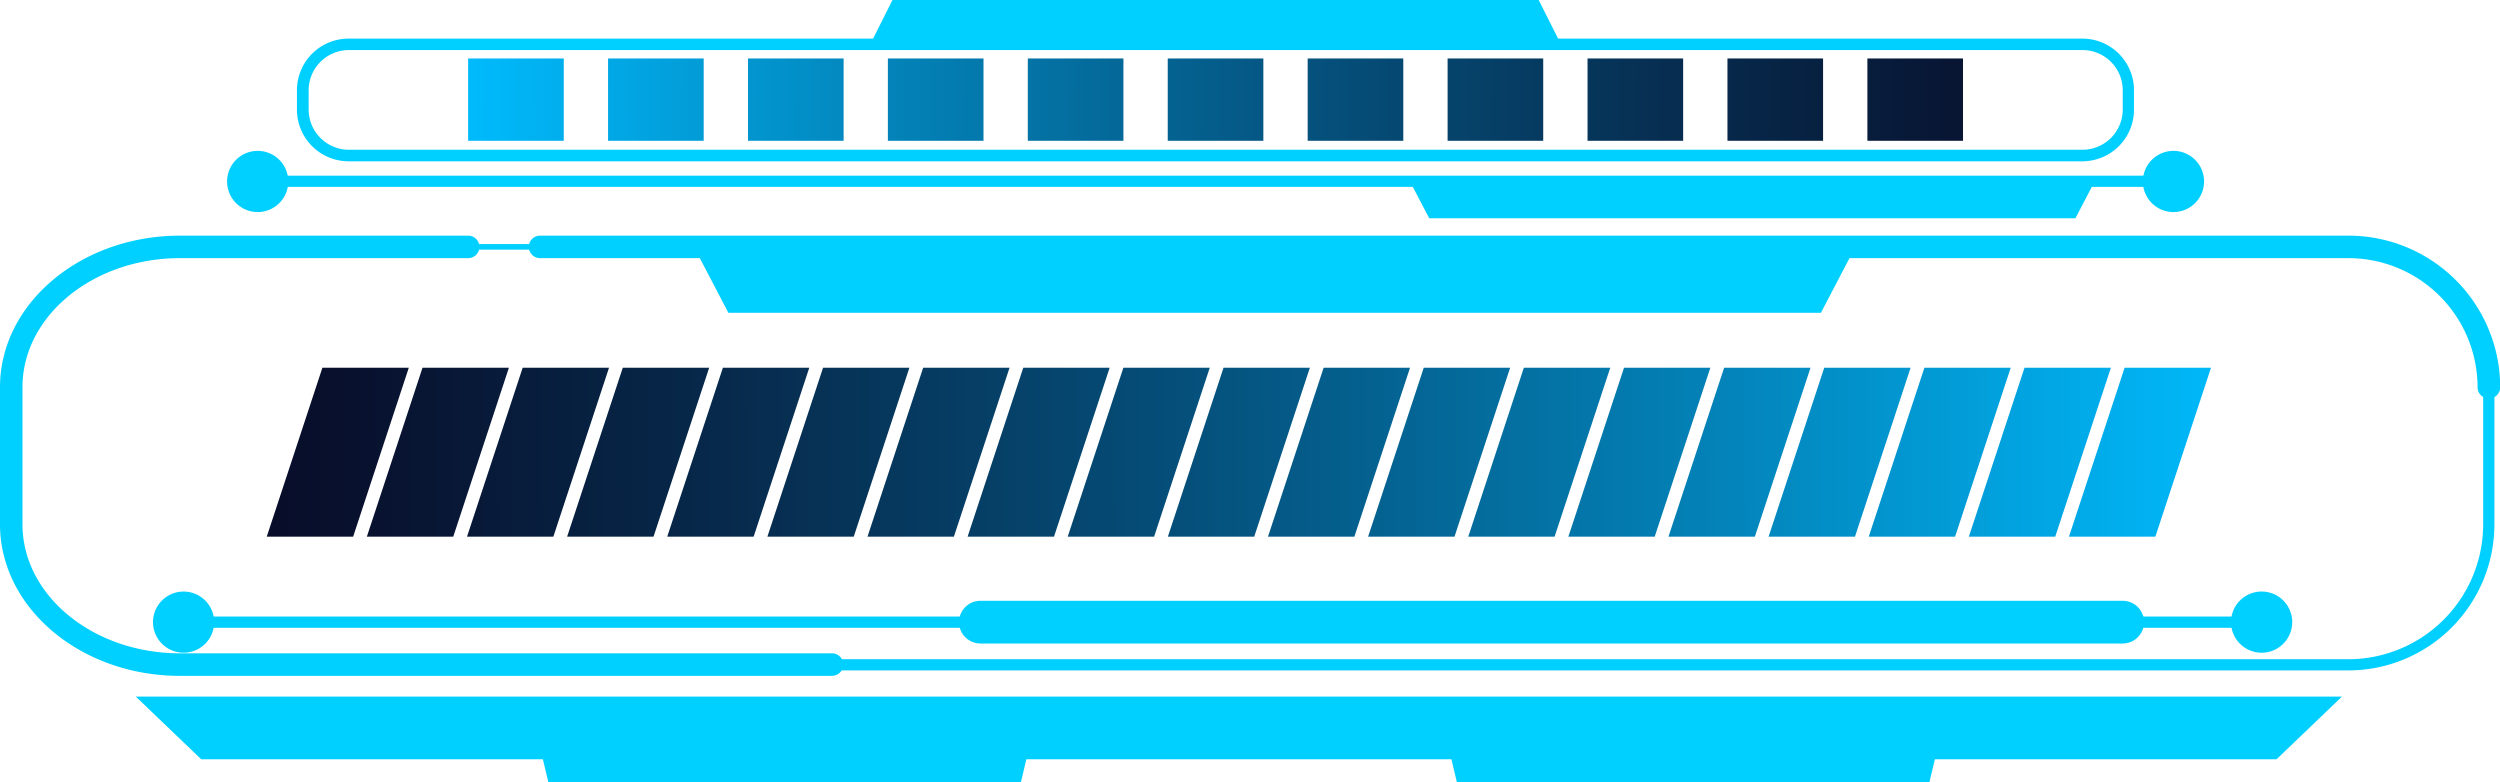 <svg xmlns="http://www.w3.org/2000/svg" xmlns:xlink="http://www.w3.org/1999/xlink" viewBox="0 0 495.96 155.19"><defs><style>.cls-1{fill:url(#Безымянный_градиент_21);}.cls-2{fill:url(#Безымянный_градиент_21-2);}.cls-3{fill:url(#Безымянный_градиент_21-3);}.cls-4{fill:url(#Безымянный_градиент_21-4);}.cls-5{fill:url(#Безымянный_градиент_21-5);}.cls-6{fill:url(#Безымянный_градиент_21-6);}.cls-7{fill:url(#Безымянный_градиент_21-7);}.cls-8{fill:url(#Безымянный_градиент_21-8);}.cls-9{fill:url(#Безымянный_градиент_21-9);}.cls-10{fill:url(#Безымянный_градиент_21-10);}.cls-11{fill:url(#Безымянный_градиент_21-11);}.cls-12{fill:url(#Безымянный_градиент_21-12);}.cls-13{fill:url(#Безымянный_градиент_21-13);}.cls-14{fill:url(#Безымянный_градиент_21-14);}.cls-15{fill:url(#Безымянный_градиент_21-15);}.cls-16{fill:url(#Безымянный_градиент_21-16);}.cls-17{fill:url(#Безымянный_градиент_21-17);}.cls-18{fill:url(#Безымянный_градиент_21-18);}.cls-19{fill:url(#Безымянный_градиент_21-19);}.cls-20{fill:#00d0ff;}.cls-21{fill:url(#Безымянный_градиент_21-20);}.cls-22{fill:url(#Безымянный_градиент_21-21);}.cls-23{fill:url(#Безымянный_градиент_21-22);}.cls-24{fill:url(#Безымянный_градиент_21-23);}.cls-25{fill:url(#Безымянный_градиент_21-24);}.cls-26{fill:url(#Безымянный_градиент_21-25);}.cls-27{fill:url(#Безымянный_градиент_21-26);}.cls-28{fill:url(#Безымянный_градиент_21-27);}.cls-29{fill:url(#Безымянный_градиент_21-28);}.cls-30{fill:url(#Безымянный_градиент_21-29);}.cls-31{fill:url(#Безымянный_градиент_21-30);}</style><linearGradient id="Безымянный_градиент_21" x1="448.53" y1="89.31" x2="28.39" y2="90.06" gradientUnits="userSpaceOnUse"><stop offset="0" stop-color="#00bdff"/><stop offset="0.25" stop-color="#0384ba"/><stop offset="0.51" stop-color="#054f7a"/><stop offset="0.73" stop-color="#07294b"/><stop offset="0.9" stop-color="#08112e"/><stop offset="1" stop-color="#080823"/></linearGradient><linearGradient id="Безымянный_градиент_21-2" x1="448.53" y1="89.27" x2="28.39" y2="90.02" xlink:href="#Безымянный_градиент_21"/><linearGradient id="Безымянный_градиент_21-3" x1="448.53" y1="89.23" x2="28.39" y2="89.99" xlink:href="#Безымянный_градиент_21"/><linearGradient id="Безымянный_градиент_21-4" x1="448.53" y1="89.2" x2="28.39" y2="89.95" xlink:href="#Безымянный_градиент_21"/><linearGradient id="Безымянный_градиент_21-5" x1="448.53" y1="89.02" x2="28.39" y2="89.77" xlink:href="#Безымянный_градиент_21"/><linearGradient id="Безымянный_градиент_21-6" x1="448.53" y1="89.16" x2="28.39" y2="89.92" xlink:href="#Безымянный_градиент_21"/><linearGradient id="Безымянный_градиент_21-7" x1="448.53" y1="89.13" x2="28.39" y2="89.88" xlink:href="#Безымянный_градиент_21"/><linearGradient id="Безымянный_градиент_21-8" x1="448.53" y1="89.09" x2="28.39" y2="89.85" xlink:href="#Безымянный_градиент_21"/><linearGradient id="Безымянный_градиент_21-9" x1="448.53" y1="89.06" x2="28.39" y2="89.81" xlink:href="#Безымянный_градиент_21"/><linearGradient id="Безымянный_градиент_21-10" x1="448.53" y1="89.52" x2="28.39" y2="90.27" xlink:href="#Безымянный_градиент_21"/><linearGradient id="Безымянный_градиент_21-11" x1="448.53" y1="89.66" x2="28.39" y2="90.42" xlink:href="#Безымянный_градиент_21"/><linearGradient id="Безымянный_градиент_21-12" x1="448.53" y1="89.63" x2="28.39" y2="90.38" xlink:href="#Безымянный_градиент_21"/><linearGradient id="Безымянный_градиент_21-13" x1="448.53" y1="89.59" x2="28.39" y2="90.34" xlink:href="#Безымянный_градиент_21"/><linearGradient id="Безымянный_градиент_21-14" x1="448.53" y1="89.56" x2="28.39" y2="90.31" xlink:href="#Безымянный_градиент_21"/><linearGradient id="Безымянный_градиент_21-15" x1="448.53" y1="89.34" x2="28.39" y2="90.09" xlink:href="#Безымянный_градиент_21"/><linearGradient id="Безымянный_градиент_21-16" x1="448.53" y1="89.48" x2="28.39" y2="90.24" xlink:href="#Безымянный_градиент_21"/><linearGradient id="Безымянный_градиент_21-17" x1="448.53" y1="89.45" x2="28.39" y2="90.2" xlink:href="#Безымянный_градиент_21"/><linearGradient id="Безымянный_градиент_21-18" x1="448.53" y1="89.41" x2="28.39" y2="90.17" xlink:href="#Безымянный_градиент_21"/><linearGradient id="Безымянный_градиент_21-19" x1="448.53" y1="89.38" x2="28.39" y2="90.13" xlink:href="#Безымянный_градиент_21"/><linearGradient id="Безымянный_градиент_21-20" x1="89.49" y1="19.52" x2="431" y2="21.61" xlink:href="#Безымянный_градиент_21"/><linearGradient id="Безымянный_градиент_21-21" x1="89.66" y1="19.35" x2="431.18" y2="21.44" xlink:href="#Безымянный_градиент_21"/><linearGradient id="Безымянный_градиент_21-22" x1="89.84" y1="19.18" x2="431.35" y2="21.27" xlink:href="#Безымянный_градиент_21"/><linearGradient id="Безымянный_градиент_21-23" x1="90.01" y1="19.01" x2="431.53" y2="21.1" xlink:href="#Безымянный_градиент_21"/><linearGradient id="Безымянный_градиент_21-24" x1="90.19" y1="18.84" x2="431.7" y2="20.93" xlink:href="#Безымянный_градиент_21"/><linearGradient id="Безымянный_градиент_21-25" x1="90.36" y1="18.67" x2="431.87" y2="20.76" xlink:href="#Безымянный_градиент_21"/><linearGradient id="Безымянный_градиент_21-26" x1="90.53" y1="18.5" x2="432.05" y2="20.6" xlink:href="#Безымянный_градиент_21"/><linearGradient id="Безымянный_градиент_21-27" x1="90.71" y1="18.33" x2="432.22" y2="20.43" xlink:href="#Безымянный_градиент_21"/><linearGradient id="Безымянный_градиент_21-28" x1="90.88" y1="18.16" x2="432.4" y2="20.26" xlink:href="#Безымянный_градиент_21"/><linearGradient id="Безымянный_градиент_21-29" x1="89.32" y1="19.68" x2="430.83" y2="21.78" xlink:href="#Безымянный_градиент_21"/><linearGradient id="Безымянный_градиент_21-30" x1="91.06" y1="17.99" x2="432.57" y2="20.09" xlink:href="#Безымянный_градиент_21"/></defs><title>loading_12</title><g id="Layer_2" data-name="Layer 2"><g id="Layer_1-2" data-name="Layer 1"><polygon class="cls-1" points="228.96 106.46 211.82 106.46 222.86 72.95 240 72.95 228.96 106.46"/><polygon class="cls-2" points="209.1 106.46 191.96 106.46 203 72.95 220.14 72.95 209.1 106.46"/><polygon class="cls-3" points="189.24 106.46 172.1 106.46 183.14 72.95 200.28 72.95 189.24 106.46"/><polygon class="cls-4" points="169.37 106.46 152.24 106.46 163.28 72.95 180.41 72.95 169.37 106.46"/><polygon class="cls-5" points="70.06 106.46 52.92 106.46 63.96 72.95 81.1 72.95 70.06 106.46"/><polygon class="cls-6" points="149.51 106.46 132.37 106.46 143.41 72.95 160.55 72.95 149.51 106.46"/><polygon class="cls-7" points="129.65 106.46 112.51 106.46 123.55 72.95 140.69 72.95 129.65 106.46"/><polygon class="cls-8" points="109.78 106.46 92.65 106.46 103.69 72.95 120.82 72.95 109.78 106.46"/><polygon class="cls-9" points="89.92 106.46 72.78 106.46 83.82 72.95 100.96 72.95 89.92 106.46"/><polygon class="cls-10" points="348.14 106.46 331 106.46 342.04 72.95 359.18 72.95 348.14 106.46"/><polygon class="cls-11" points="427.59 106.46 410.45 106.46 421.49 72.95 438.63 72.95 427.59 106.46"/><polygon class="cls-12" points="407.73 106.46 390.59 106.46 401.63 72.95 418.77 72.95 407.73 106.46"/><polygon class="cls-13" points="387.86 106.46 370.73 106.46 381.77 72.95 398.9 72.95 387.86 106.46"/><polygon class="cls-14" points="368 106.46 350.86 106.46 361.9 72.95 379.04 72.95 368 106.46"/><polygon class="cls-15" points="248.82 106.46 231.69 106.46 242.73 72.95 259.86 72.95 248.82 106.46"/><polygon class="cls-16" points="328.27 106.46 311.14 106.46 322.18 72.95 339.31 72.95 328.27 106.46"/><polygon class="cls-17" points="308.41 106.46 291.28 106.46 302.31 72.95 319.45 72.95 308.41 106.46"/><polygon class="cls-18" points="288.55 106.46 271.41 106.46 282.45 72.95 299.59 72.95 288.55 106.46"/><polygon class="cls-19" points="268.69 106.46 251.55 106.46 262.59 72.95 279.73 72.95 268.69 106.46"/><path class="cls-20" d="M107.14,49.53H77.63a.54.54,0,0,1-.55-.55.55.55,0,0,1,.55-.56h29.51a.56.56,0,0,1,.56.56A.55.55,0,0,1,107.14,49.53Z"/><path class="cls-20" d="M165.06,134.08H35.7C16,134.08,0,120.59,0,104V76.82C0,60.24,16,46.75,35.7,46.75H92.88a2.23,2.23,0,1,1,0,4.46H35.7C18.47,51.21,4.46,62.7,4.46,76.82V104c0,14.12,14,25.61,31.24,25.61H165.06a2.23,2.23,0,1,1,0,4.46Z"/><path class="cls-20" d="M465.89,133H137.67a1.11,1.11,0,1,1,0-2.22H465.89A26.77,26.77,0,0,0,492.62,104V76.82a1.12,1.12,0,0,1,2.23,0V104A29,29,0,0,1,465.89,133Z"/><path class="cls-20" d="M493.73,79.05a2.22,2.22,0,0,1-2.22-2.23,25.64,25.64,0,0,0-25.62-25.61H107.14a2.23,2.23,0,0,1,0-4.46H465.89A30.1,30.1,0,0,1,496,76.82,2.23,2.23,0,0,1,493.73,79.05Z"/><rect class="cls-21" x="120.63" y="11.6" width="18.97" height="16.33"/><rect class="cls-22" x="148.39" y="11.6" width="18.97" height="16.33"/><rect class="cls-23" x="176.14" y="11.6" width="18.97" height="16.33"/><rect class="cls-24" x="203.9" y="11.6" width="18.97" height="16.33"/><rect class="cls-25" x="231.66" y="11.6" width="18.97" height="16.33"/><rect class="cls-26" x="259.42" y="11.6" width="18.97" height="16.33"/><rect class="cls-27" x="287.18" y="11.6" width="18.97" height="16.33"/><rect class="cls-28" x="314.94" y="11.6" width="18.97" height="16.33"/><rect class="cls-29" x="342.7" y="11.6" width="18.97" height="16.33"/><rect class="cls-30" x="92.87" y="11.6" width="18.97" height="16.33"/><rect class="cls-31" x="370.46" y="11.6" width="18.97" height="16.33"/><path class="cls-20" d="M413.17,9.93a8,8,0,0,1,7.95,7.94v3.9a8,8,0,0,1-7.95,7.94h-344a8,8,0,0,1-7.94-7.94v-3.9a8,8,0,0,1,7.94-7.94h344m0-2.27h-344A10.24,10.24,0,0,0,58.91,17.87v3.9A10.25,10.25,0,0,0,69.13,32h344a10.25,10.25,0,0,0,10.22-10.21v-3.9A10.24,10.24,0,0,0,413.17,7.66Z"/><polygon class="cls-20" points="464.6 138.2 26.95 138.2 39.92 150.63 107.7 150.63 108.79 155.19 202.53 155.19 203.61 150.63 287.94 150.63 289.02 155.19 382.76 155.19 383.85 150.63 451.63 150.63 464.6 138.2"/><polygon class="cls-20" points="361.24 62.06 144.5 62.06 137.67 48.98 368.07 48.98 361.24 62.06"/><polygon class="cls-20" points="305.25 0 177.05 0 173.01 8.05 309.3 8.05 305.25 0"/><path class="cls-20" d="M431.18,37.07H51.12a1.11,1.11,0,0,1,0-2.22H431.18a1.11,1.11,0,1,1,0,2.22Z"/><path class="cls-20" d="M57.19,36a6.07,6.07,0,1,1-6.07-6.07A6.07,6.07,0,0,1,57.19,36Z"/><path class="cls-20" d="M437.25,36a6.07,6.07,0,1,1-6.07-6.07A6.07,6.07,0,0,1,437.25,36Z"/><polygon class="cls-20" points="411.73 43.3 283.53 43.3 279.49 35.56 415.77 35.56 411.73 43.3"/><circle class="cls-20" cx="36.42" cy="123.42" r="6.07"/><path class="cls-20" d="M454.74,123.42a6.07,6.07,0,1,1-6.07-6.07A6.07,6.07,0,0,1,454.74,123.42Z"/><path class="cls-20" d="M448.67,124.54H36.42a1.12,1.12,0,0,1,0-2.23H448.67a1.12,1.12,0,1,1,0,2.23Z"/><path class="cls-20" d="M421.12,127.66H194.49a4.26,4.26,0,0,1-4.24-4.24h0a4.25,4.25,0,0,1,4.24-4.23H421.12a4.24,4.24,0,0,1,4.23,4.23h0A4.25,4.25,0,0,1,421.12,127.66Z"/></g></g></svg>